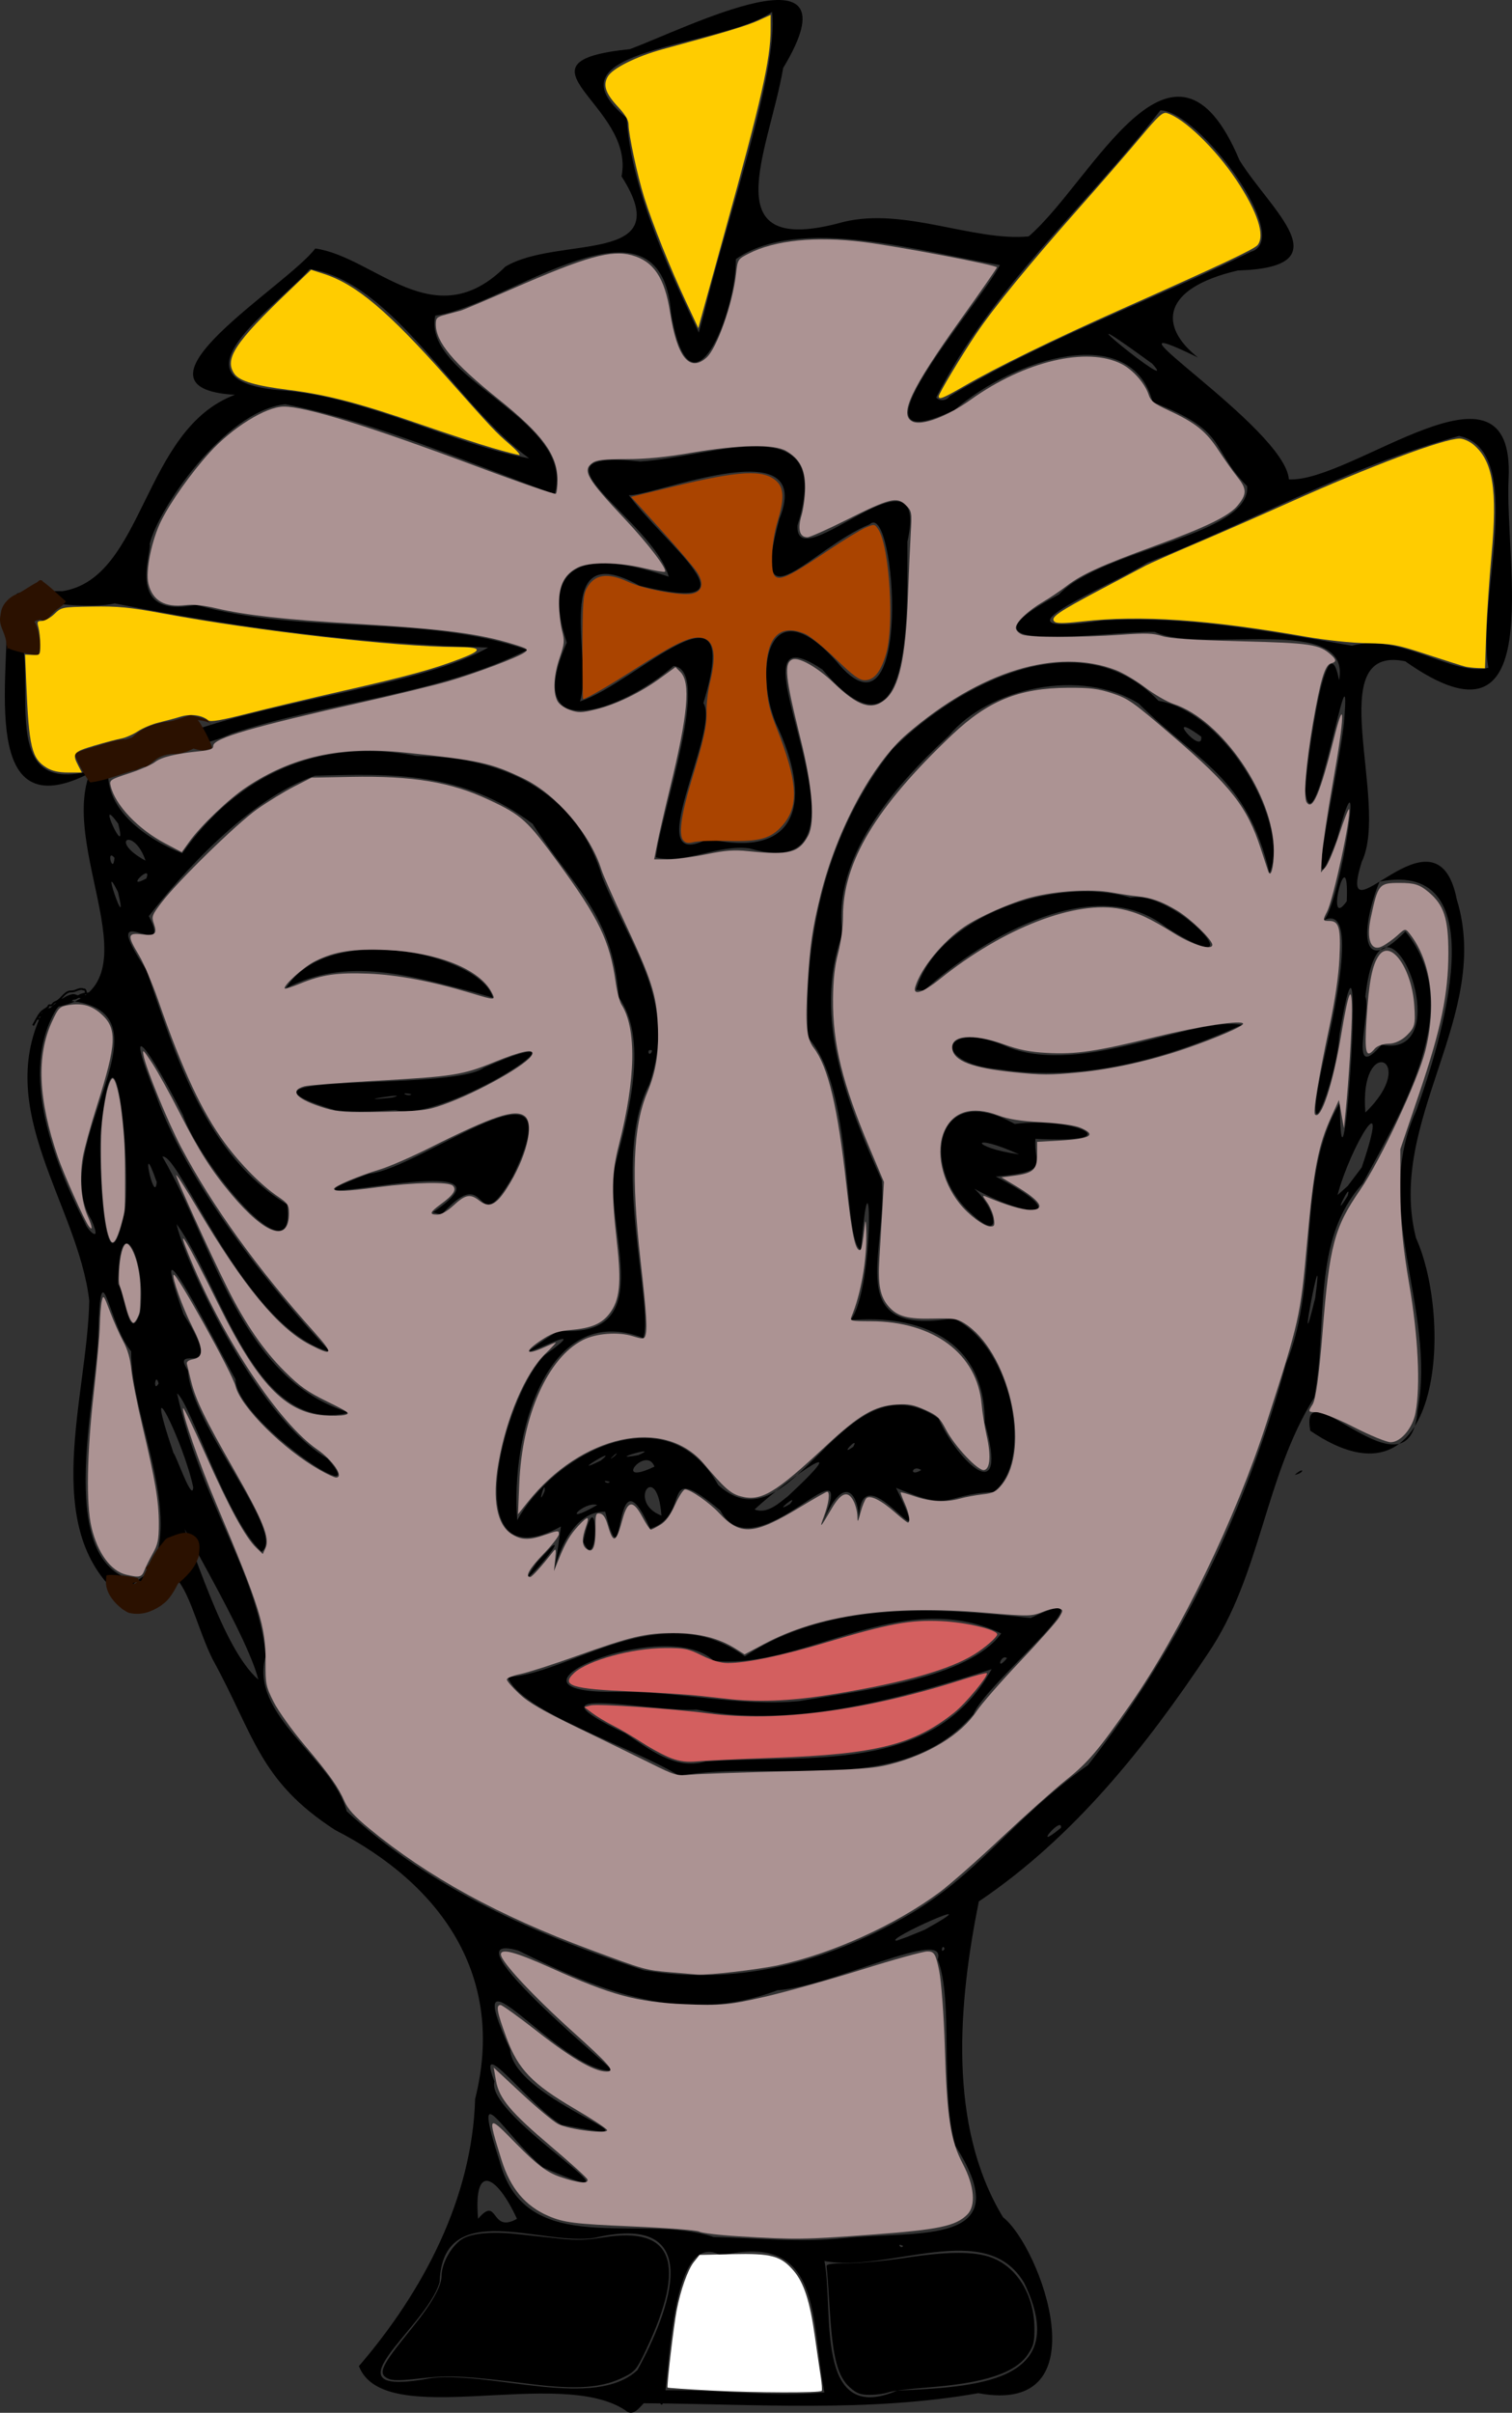 <?xml version="1.0" encoding="UTF-8" standalone="no"?>
<svg
   xmlns:dc="http://purl.org/dc/elements/1.1/"
   xmlns:cc="http://creativecommons.org/ns#"
   xmlns:rdf="http://www.w3.org/1999/02/22-rdf-syntax-ns#"
   xmlns:svg="http://www.w3.org/2000/svg"
   xmlns="http://www.w3.org/2000/svg"
   xmlns:sodipodi="http://sodipodi.sourceforge.net/DTD/sodipodi-0.dtd"
   xmlns:inkscape="http://www.inkscape.org/namespaces/inkscape"
   inkscape:version="1.0 (4035a4fb49, 2020-05-01)"
   sodipodi:docname="exorcist.svg"
   viewBox="0 0 811.829 1294.913"
   height="1294.913"
   width="811.829"
   id="svg10"
   version="1.1">
  <rect x="0" y="0" width="811.829" height="1294.913" fill="#333333" stroke="none"/>
  <defs
     id="defs14" />
  <sodipodi:namedview
     fit-margin-bottom="0"
     fit-margin-right="0"
     fit-margin-left="0"
     fit-margin-top="0"
     showguides="false"
     borderlayer="true"
     inkscape:pagecheckerboard="true"
     inkscape:current-layer="g18"
     inkscape:window-maximized="1"
     inkscape:window-y="-11"
     inkscape:window-x="-11"
     inkscape:cy="1012.2788"
     inkscape:cx="-221.92493"
     inkscape:zoom="0.5244483"
     showgrid="false"
     id="namedview12"
     inkscape:window-height="986"
     inkscape:window-width="1920"
     inkscape:pageshadow="2"
     inkscape:pageopacity="0"
     guidetolerance="10"
     gridtolerance="10"
     objecttolerance="10"
     borderopacity="1"
     bordercolor="#666666"
     pagecolor="#ffffff" />
  <g
     transform="translate(-139.829,-53.742)"
     id="g18"
     inkscape:label="Image"
     inkscape:groupmode="layer">
    <g
       id="g139">
      <path
         sodipodi:nodetypes="cccccccccccccccccccccccccccccccccccccccccccccccccccccccccccccccccccccccccccccccccccccccccccccccccccccccccccccccccccccccccccccccccccccccccccccccccccccccccccccccccccccccccccccccccccccccccccccccccccccccccccccccccccccccccccccccccccccccccccccccccccccccccccccccccccccccccccccccccccccccccccccccccccccccccccccccccccccccccccccccccccccccccccccccccccccc"
         id="path22"
         style="fill:#000000"
         d="m 475.764,1347.452 c -35.384,-24.067 -129.703,11.34 -143.229,-23.843 34.565,-40.195 60.82,-90.012 62.403,-143.407 16.623,-65.907 -18.188,-115.126 -75.28,-144.38 -40.793,-26.46 -43.088,-50.473 -65.67,-91.573 -13.936,-28.114 -16.649,-70.047 -49.242,-33.547 -44.018,-36.592 -17.912,-107.685 -16.994,-158.925 -6.018,-51.533 -52.32,-102.69 -24.171,-156.684 65.983,-6.018 7.466,-81.96 24.434,-126.426 -59.616,30.745 -43.114,-51.548 -44.489,-88.627 25.869,22.935 -16.82,111.328 54.813,84.164 -4.057,23.631 20.717,40.182 39.331,47.504 29.628,-42.062 73.662,-62.537 125.818,-52.245 50.811,0.409 87.323,22.432 99.753,65.15 15.492,38.344 40.635,67.083 25.102,111.323 -21.011,40.312 2.89,119.984 -3.133,135.903 -52.429,-20.483 -71.392,53.81 -67.639,97.746 19.45,-35.282 80,-68.628 107.913,-18.818 40.161,36.373 66.926,-71.087 118.22,-35.782 10.547,23.548 38.223,49.474 24.875,2.305 0.312,-45.303 -35.865,-58.091 -72.051,-55.053 13.274,-17.065 10.989,-105.132 5.588,-37.641 -10.143,-4.627 -3.458,-87.266 -28.523,-114.067 -2.328,-56.169 10.74,-111.221 45.534,-154.838 35.651,-35.367 100.751,-69.482 142.729,-25.828 37.611,6.418 70.869,68.107 59.612,92.469 -12.343,-51.904 -37.749,-58.916 -70.252,-91.002 -30.727,-19.33 -80.523,-8.479 -101.929,17.223 -30.009,27.583 -62.994,66.324 -57.092,106.406 -16.669,45.074 3.501,92.966 21.093,132.256 3.098,39.148 -21.561,83.997 38.499,74.051 32.263,15.454 43.207,77.485 21.385,93.195 -27.956,1.439 -20.959,11.096 -52.232,-2.229 24.272,50.312 -21.662,-27.028 -19.824,20.227 0.492,-16.182 -7.815,-31.032 -20.647,0.874 23.676,-54.952 -34.763,26.921 -53.915,-8.956 -33.733,-28.073 -14.343,2.188 -37.649,9.784 -20.576,-46.257 -12.953,35.27 -24.125,-9.086 -29.322,-0.946 -31.4,66.844 -23.793,7.931 -56.767,30.997 -31.29,-69.223 -8.664,-91.997 35.769,-25.472 -38.597,16.375 7.357,-13.12 57.212,4.581 21.76,-59.021 31.063,-91.185 7.276,-28.005 16.974,-65.804 1.244,-87.853 -3.271,-45.001 -24.028,-58.338 -46.19,-92.978 -37.112,-28.032 -75.522,-27.01 -116.764,-25.822 -35.923,12.488 -71.512,52.562 -89.287,75.347 14.222,27.273 -29.578,-13.541 -1.343,28.856 15.581,45.629 31.828,99.476 75.593,125.913 5.411,42.462 -47.224,-22.177 -55.985,-48.14 -17.398,-34.288 -33.247,-57.225 -14.275,-10.034 18.394,51.098 66.985,109.564 93.478,137.359 -46.193,-12.217 -80.887,-107.074 -90.203,-104.85 27.825,47.659 42.193,119.958 100.477,137.385 -51.183,12.551 -68.372,-67.719 -92.818,-101.185 2.801,15.682 41.501,102.716 80.896,125.742 26.749,30.345 -49.394,-20.268 -49.281,-42.437 -10.828,-18.985 -49.986,-97.53 -27.876,-34.866 24.402,38.272 -8.059,14.075 2.274,30.066 1.989,30.323 53.317,87.314 39.613,97.338 -18.769,-16.802 -38.111,-79.731 -45.386,-84.971 13.175,58.891 43.136,95.437 47.613,140.886 -9.253,31.767 35.924,54.636 43.487,83.402 45.164,41.657 101.882,66.359 159.434,85.276 49.655,8.371 96.471,-3.775 140.042,-28.418 40.023,-22.636 56.459,-51.843 98.55,-81.703 49.683,-63.356 85.278,-137.525 106.347,-215.526 18.394,-44.111 5.065,-100.272 28.833,-139.789 0.848,79.894 15.525,-131.653 -0.18,-36.622 -2.208,28.032 -20.629,70.468 -9.1,16.419 5.877,-26.161 19.983,-87.159 0.77,-77.882 9.141,-10.234 22.824,-102.607 6.983,-43.608 -20.404,54.477 2.602,-42.88 3.915,-64.311 4,-50.365 -16.066,74.232 -20.98,38.753 -0.702,-2.109 10.943,-97.444 18.203,-59.637 6.878,-36.344 -72.639,-13.681 -98.971,-25.904 -24.826,-0.753 -116.25,14.339 -51.488,-20.081 23.291,-24.715 102.902,-31.43 101.102,-58.143 -20.667,-20.982 -9.55,-29.305 -50.734,-45.1 -11.407,-43.545 -74.201,-23.623 -106.378,4.155 -63.734,30.213 13.813,-56.983 24.351,-77.744 -43.176,-7.143 -107.426,-26.983 -141.765,-3.19 0.269,28.258 -24.353,90.948 -34.779,28.895 -5.739,-71.298 -88.178,-3.716 -126.611,1.427 -7.426,34.13 75.905,55.278 64.145,95.823 -42.854,-15.343 -95.64,-38.779 -144.726,-48.25 -32.714,3.532 -68.658,56.873 -72.76,75.022 1.118,5.6 -13.214,40.195 24.773,32.602 58.154,16.448 122.223,4.793 178,24.218 -48.013,24.187 -107.017,27.774 -159.012,45.002 -24.168,11.436 -76.675,13.673 -22.092,-1.101 49.35,-17.65 125.325,-25.369 160.068,-45.184 -67.424,-1.774 -134.299,-10.492 -200.479,-23.667 -21.832,5.034 -88.579,-7.711 -28.18,-6.565 44.273,-6.836 42.837,-86.79 92.694,-105.398 -64.236,-3.638 27.986,-58.314 43.126,-78.535 32.269,4.652 63.801,47.778 102.051,9.762 28.287,-17.045 93.291,-0.263 62.394,-48.451 7.6,-38.496 -63.249,-61.345 4.429,-68.272 29.24,-10.767 123.973,-58.972 82.353,10.108 -7.814,45.473 -38.3,102.263 32.258,82.641 32.892,-8.072 69.879,10.549 99.564,7.729 34.511,-29.712 77.678,-125.428 113.192,-40.864 16.694,26.982 56.354,57.487 -0.848,59.154 -40.838,9.488 -42.871,29.729 -21.461,46.702 -63.011,-30.657 47.026,37.529 48.809,65.419 34.228,1.775 121.38,-73.518 117.992,-0.534 -2.307,45.938 21.789,152.73 -55.513,98.157 -45.592,-9.388 -8.042,75.841 -23.343,107.636 -14.635,46.865 40.098,-35.648 51.03,20.211 19.14,62.079 -37.972,118.724 -21.882,181.707 19.828,44 14.249,151.754 -56.787,103.401 -6.392,-36.019 53.542,40.432 57.629,-11.11 10.194,-54.209 -24.959,-108.256 -0.743,-160.616 12.922,-35.466 44.169,-135.305 -19.688,-122.98 -9.608,23.528 -11.641,52.727 13.889,26.779 33.29,40.547 -2.683,97.119 -22.871,135.157 -27.776,30.453 -18.533,74.443 -26.081,114.955 -26.81,43.006 -28.528,95.326 -57.079,137.413 -33.339,49.96 -71.845,98.539 -123.015,133.035 -10.853,54.011 -16.984,120.083 12.995,169.476 20.023,15.634 53.672,106.892 -13.276,94.436 -59.291,10.438 -119.749,5.783 -179.624,5.392 -2.387,2.41 -5.819,7.409 -9.725,3.912 z m 106.698,-9.707 c -7.584,-39.177 -0.722,-86.396 -55.42,-73.496 -34.477,-19.439 -25.481,112.464 -34.867,72.467 30.151,-1.004 60.215,3.653 90.287,1.029 z m 39.027,-0.975 c 41.106,-2.07 94.378,-3.742 68.268,-57.738 -20.444,-35 -72.59,-5.132 -107.268,-11.83 5.108,26.047 -5.646,88.543 39,69.568 z m -139.392,-11.068 c 17.235,-31.579 37.625,-84.883 -22.57,-71.017 -27.736,5.15 -82.192,-22.347 -83.658,23.907 -7.012,24.903 -65.087,62.91 -3.887,51.331 32.817,-3.312 87.314,17.253 110.115,-4.221 z m 142.621,-66.604 c -3.96,-2.102 -0.934,2.253 0,0 z m -31.729,-4.181 c 39.869,-4.155 94.517,4.764 59.818,-49.512 -8.585,-30.163 -0.83,-78.004 -9.511,-100.057 5.749,-17.617 -57.192,14.659 -86.011,16.531 -50.284,19.159 -95.342,0.421 -139.096,-21.257 -42.741,-12.299 60.157,71.024 50.402,64.529 -27.977,1.188 -84.248,-76.1 -54.901,-11.497 2.009,28.378 93.023,53.403 27.497,40.399 -17.641,-10.642 -46.242,-50.038 -35.883,-23.176 -5.432,19.202 92.501,74.962 25.952,46.02 -21.109,-17.694 -38.974,-52.626 -23.091,-2.931 14.198,52.776 75.679,27.159 114.831,40.362 23.37,0.55 46.638,3.07 69.994,0.588 z m -175.596,-10.37 c -10.714,-23.303 -23.514,-30.753 -20.873,-0.01 11.083,-12.991 6.395,8.261 20.873,0.01 z m 229.596,-144.845 c -1.209,-3.656 -2.466,3.562 0,0 z m -10.69,-10.286 c 39.099,-21.742 -23.237,5.919 -14.991,5.843 l 5.566,-1.976 z m 73.185,-54.706 c 0.932,-6.995 -16.764,13.77 0,0 z M 278.547,955.167 c -7.664,-30.028 -59.392,-110.024 -48.069,-102.464 13.5,31.927 28.733,85.721 48.069,102.464 z m -62.067,-52.565 c 24.99,-30.035 -6.728,-87.738 -6.219,-123.587 -12.325,-14.538 -16.218,-57.055 -17.645,-10.24 -0.577,35.564 -25.541,129.29 23.864,133.827 z m 278.508,-35.443 c -2.274,-30.49 -18.939,-7.254 0,0 z m -34.5,-5.701 c -6.995,-2.298 -20.878,12.027 0,0 z m 102.539,-4.84 c 38.261,-35.622 1.539,-10.75 -18.039,7.216 6.777,2.788 13.401,-3.639 18.039,-7.216 z m 1.004,4.252 c 5.539,-6.806 -10.492,6.379 0,0 z m -131.756,-6.883 c 0.626,-7.756 -4.569,10.619 0,0 z m -188.699,-2.034 c -5.062,-24.371 -28.556,-71.441 -10.562,-18.293 1.292,0.802 10.193,26.907 10.562,18.293 z m 223.662,-2.912 c -5.507,-1.623 -0.999,1.75 0,0 z m 167.25,-6.338 c -4.905,-3.271 -6.899,4.166 0,0 z m -143.25,-1.85 c -4.491,-11.737 -23.313,11.157 0,0 z m -28.75,-3.286 c 11.073,-9.065 -19.219,9.498 0,0 z m 7.628,-2.614 c 3.734,-4.566 -6.735,5.433 0,0 z m 12.372,-0.25 c 13.77,-5.933 -19.327,3.543 0,0 z m 115.52,-4.524 c 3.592,-6.726 -8.55,6.183 0,0 z m -373.02,-33.917 c -1.777,-6.787 -3.092,5.406 0,0 z m -9.873,-38.123 c 3.816,-28.232 -11.59,-59.043 -11.873,-15.187 3.461,3.83 5.801,33.359 11.873,15.187 z m 630.877,-7.734 c 5.769,-42.964 -11.38,46.366 0,0 z m -639.134,-46.72 c 3.338,-23.717 -5.101,-118.671 -13,-42.641 -1.276,14.331 2.198,94.315 13,42.641 z m -18.004,4.671 c -24.98,-40.857 50.535,-114.199 -15.52,-117.829 -25.713,34.305 -4.904,86.121 12.434,120.177 0.998,3.1 9.277,11.425 3.085,-2.348 z m 674.57,-12.825 c 2.752,-9.733 -9.648,15.766 0,0 z m 7.547,-15.246 c 16.546,-48.723 -6.203,-11.053 -12.984,14.835 l 5.447,-4.855 z m -646.986,7.912 c -9.645,-27.778 -1.23,13.209 0,0 z m 648.938,-37.367 c 29.717,-28.698 -3.493,-42.663 0,0 z m 8.706,-36.372 c 44.17,8.581 -0.083,-101.043 -8.722,-25.868 3.367,8.26 -9.741,47.426 8.722,25.868 z m -391.642,3.129 c -3.47,-1.724 -1.65,4.669 0,0 z m 372.945,-80.132 c 1.489,-36.147 -12.427,17.454 0,0 z m -659.759,-5 c -10.4,-20.866 6.265,26.26 0,0 z m 15.207,-7.227 c 3.66,-8.821 -12.428,6.723 0,0 z m -17.059,-11.097 c -4.776,-5.498 -0.805,9.569 0,0 z m 16.666,1.533 c -6.271,-18.462 -20.251,-10.968 0,0 z m -14.696,-19.836 c -13.04,-18.159 5.685,21.921 0,0 z m 581.563,-46.675 c -21.65,-15.955 0.884,10.668 0,0 z m 154.133,-37.026 c -6.713,-35.094 21.289,-116.373 -15.744,-124.423 -58.963,16.226 -110.816,45.918 -167.434,68.071 -21.69,13.676 -89.759,40.459 -24.822,31.062 45.478,-2.931 91.14,5.879 134.727,13.441 25.872,-7.019 54.858,16.888 73.273,11.848 z m -515,-112.384 c -39.212,-28.183 -72.75,-94.656 -117.806,-101.598 -19.866,22.095 -77.933,60.215 -14.617,65.141 44.527,3.352 92.904,29.437 132.423,36.457 z m 225.673,-33.341 c 51.435,-30.846 107.879,-51.2 161.825,-77.546 23.284,-6.782 -27.982,-75.66 -48.631,-75.902 -39.967,51.645 -90.571,95.154 -120.348,154.088 1.657,2.237 5.776,1.81 7.154,-0.639 z m 108.775,-17.522 c -60.676,-44.185 17.606,19.44 0,0 z M 517.521,222.994 C 529.431,173.382 557.954,92.3 554.366,60.165 526.012,79.766 430.251,79.16 476.302,117.036 c 2.337,40.989 27.41,90.945 38.724,115.168 z m -13.033,783.751 c -26.776,-16.291 -84.599,-33.97 -92.117,-52.956 32.965,-1.274 82.364,-43.857 127.382,-11.102 45.56,-30.238 104.287,-26.053 153.461,-20.57 47.8,-22.886 -24.215,34.931 -30.778,51.686 -38.633,45.078 -106.063,24.051 -157.948,32.942 z m 14,-7.599 c 54.538,-3.977 122.179,7.44 153.79,-49.588 -44.593,14.376 -105.681,32.647 -158.455,21.716 -24.436,1.423 -96.061,-14.817 -38.273,12.72 12.781,8.286 26.471,19.86 42.937,15.151 z m 50.5,-32.468 c 34.88,-5.85 90.931,-12.171 108.418,-36.286 -53.741,-25.572 -105.855,19.623 -154.368,14.702 -25.86,-25.056 -127.443,18.191 -51.05,16.608 32.623,-0.393 64.636,8.135 97,4.976 z m 111.503,-22.981 c -3.083,-2.772 -6.421,7.78 0,0 z m -252.503,-51.337 8.213,-8.771 c 8.647,-5.864 -24.629,32.07 -8.213,8.771 z m 25,-11.223 c 8.221,-37.469 8.662,19.978 0,0 z m 382,-35.864 c 5.472,-4.805 5.237,-0.889 0,0 z M 660.393,704.202 c -26.156,-23.931 -18.872,-71.295 24.276,-47.239 30.865,-4.2 64.229,10.678 11.131,7.99 -1.407,13.459 9.196,17.595 -21.312,20.249 41.147,21.124 20.109,23.98 -11.569,6.465 11.438,10.234 16.701,30.951 -2.525,12.535 z m 26.595,-30.92 c -26.65,-12.147 -26.595,-3.756 0,0 z m -314.82,31.136 c 57.901,-38.842 -105.222,5.397 -34.325,-20.708 29.112,-2.876 112.791,-71.129 77.164,1.662 -21.454,36.769 -11.13,-10.152 -38.044,20.215 l -4.795,-1.168 z m -52.18,-54.829 c -71.595,-21.453 62.015,-9.681 79.611,-22.794 69.598,-30.451 -20.178,30.083 -47.515,22.732 -10.672,0.662 -21.434,1.255 -32.097,0.063 z m 30.5,-6.83 c 12.155,-3.112 -26.497,2.866 0,0 z m 10.25,-1.747 c -7.745,-1.556 -1.487,1.608 0,0 z m 315.75,-13.38 c -38.47,-3.435 -30.045,-27.46 4.629,-11.887 40.273,15.776 99.871,-16.896 125.478,-11.986 -39.755,18.175 -85.987,30.947 -130.107,23.873 z m -282.865,-41.577 c -34.829,-8.982 -67.623,-18.907 -100.299,-1.92 22.892,-36.865 104.996,-18.126 111.136,5.049 z m 238.031,-1.02 c 11.33,-39.05 74.229,-61.738 115.151,-49.58 25.298,-4.143 70.57,48.147 19.53,16.23 -37.436,-30.01 -96.81,3.712 -130.383,33.628 z m -139.693,-71.153 c 2.86,-24.554 30.335,-100.646 9.526,-102.715 -27.499,24.02 -82.134,43.912 -57.327,-12.565 -16.511,-49.955 20.09,-47.135 54.733,-35.342 -8.405,-30.797 -81.717,-68.802 -15.322,-61.841 38.459,-2.117 105.027,-30.848 84.44,34.269 -1.553,29.994 71.893,-48.843 59.016,8.77 -0.238,33.373 3.936,126.961 -45.64,68.594 -59.626,-39.798 42.835,119.439 -39.207,96.003 -17.003,-2.231 -34.049,8.571 -50.219,4.826 z m 28.026,-9.978 c 49.85,11.305 55.816,-21.43 36.48,-61.875 -12.561,-31.152 -2.792,-73.023 32.601,-33.175 41.224,50.257 31.883,-87.511 17.69,-73.687 -30.472,12.187 -65.132,57.872 -48.461,-2.965 21.858,-54.064 -88.234,-2.928 -82.104,-14.421 19.858,27.979 74.535,66.823 7.006,50.293 -48.505,-27.051 -24.556,40.708 -31.961,62.108 30.003,-9.705 88.509,-72.083 66.258,0.9 9.473,14.681 -35.41,92.279 2.492,72.823 z" />
      <path
         style="fill:#ac9393;stroke-width:1.798"
         d="m 393.648,1203.066 c -10.385,-0.622 -19.873,-1.744 -21.084,-2.492 -1.211,-0.749 -17.798,-2.026 -36.859,-2.839 -30.025,-1.28 -35.927,-2.024 -44.158,-5.565 -12.486,-5.372 -20.494,-14.947 -25.205,-30.141 -7.597,-24.498 -7.619,-24.475 8.054,-8.489 10.703,10.916 16.264,15.141 23.087,17.536 9.89,3.471 15.906,4.055 14.98,1.453 -0.33,-0.926 -9.024,-8.813 -19.322,-17.527 -21.96,-18.583 -28.081,-25.875 -29.753,-35.448 l -1.227,-7.021 14.964,13.93 c 8.23,7.661 17.038,15.011 19.573,16.332 5.92,3.085 27.838,5.709 26.252,3.143 -0.624,-1.01 -8.556,-6.184 -17.626,-11.498 -22.489,-13.175 -30.018,-21.002 -36.178,-37.612 -5.244,-14.139 -5.937,-17.889 -3.308,-17.889 0.886,0 9.763,6.389 19.727,14.198 19.636,15.389 32.038,22.352 38.181,21.437 3.204,-0.477 -0.228,-4.303 -19.071,-21.255 -21.496,-19.339 -38.65,-37.763 -38.65,-41.51 0,-3.449 7.935,-1.31 26.938,7.264 32.308,14.577 46.175,18.342 71.518,19.417 19.628,0.833 24.378,0.399 43.143,-3.938 11.597,-2.681 35.076,-9.262 52.175,-14.625 17.099,-5.363 32.964,-9.751 35.255,-9.751 3.628,0 4.438,1.334 6.276,10.336 1.161,5.685 2.53,24.088 3.043,40.896 1.168,38.289 3.004,50.142 9.755,62.976 6.125,11.644 7.026,22.288 2.287,27.026 -6.166,6.166 -15.428,8.129 -50.512,10.708 -37.061,2.724 -41.603,2.784 -72.253,0.948 z"
         id="path34"
         transform="translate(142.749,50.866)" />
      <path
         style="fill:#ac9393;fill-opacity:1;stroke-width:1.798"
         d="m 724.031,768.808 c -8.616,-4.427 -17.735,-8.049 -20.265,-8.049 -4.348,0 -4.456,-0.221 -1.976,-4.045 1.762,-2.716 3.546,-15.58 5.433,-39.166 3.706,-46.319 6.216,-55.799 20.123,-76.017 10.9,-15.846 31.081,-58.912 35.05,-74.798 6.097,-24.399 3.111,-47.667 -7.972,-62.136 -2.747,-3.586 -2.764,-3.586 -6.944,0.225 -2.304,2.101 -6.013,4.76 -8.242,5.91 -6.022,3.105 -8.673,-3.569 -6.129,-15.43 3.833,-17.872 4.41,-18.567 15.392,-18.567 8.02,0 10.839,0.88 15.569,4.86 8.325,7.005 10.679,14.2 10.679,32.634 0,22.028 -3.932,40.951 -15.742,75.756 l -10.064,29.661 0.019,22.47 c 0.013,16.125 1.373,30.321 4.814,50.271 4.752,27.551 6.053,54.288 3.343,68.7 -1.548,8.234 -7.998,15.863 -13.367,15.81 -2.231,-0.022 -11.106,-3.662 -19.722,-8.089 z"
         id="path36"
         transform="translate(142.749,50.866)" />
      <path
         style="fill:#ac9393;stroke-width:1.798"
         d="m 730.8,549.988 c 1.268,-20.235 3.063,-29.388 6.75,-34.431 6.412,-8.769 17.641,7.332 18.913,27.12 0.645,10.03 0.264,11.566 -3.9,15.729 -2.849,2.849 -6.624,4.614 -9.869,4.614 -2.89,0 -6.261,1.213 -7.492,2.696 -4.667,5.624 -5.545,2.49 -4.403,-15.729 z"
         id="path38"
         transform="translate(142.749,50.866)" />
      <path
         style="fill:#2b1100;fill-opacity:1"
         id="path46"
         d="m 188.552,473.645 c 7.915,-1.037 15.29,-4.18 22.913,-6.414 0.523,-0.106 1.065,-0.14 1.568,-0.318 1.091,-0.387 2.516,-1.282 3.72,-1.597 1.868,-0.489 0.044,0.886 2.799,-0.902 1.039,-0.674 1.952,-1.524 2.927,-2.286 3.333,-2.901 7.538,-3.865 11.864,-3.777 3.781,-0.244 7.267,-1.678 10.559,-3.465 1.278,-0.694 4.946,-3.056 3.682,-2.338 -0.753,0.428 -1.461,0.93 -2.191,1.395 -2.437,-0.528 -4.874,-1.056 -7.311,-1.584 -0.203,-0.224 -0.712,-0.958 -0.61,-0.673 0.122,0.343 0.415,0.603 0.675,0.856 0.842,0.818 1.501,2.002 2.622,2.348 7.246,2.241 7.007,1.911 11.757,0.487 1.087,-0.564 -6.887,-15.938 -7.974,-15.374 v 0 c -2.785,0.269 1.994,-0.227 6.561,1.54 0.678,0.262 0.93,1.118 1.378,1.691 0.235,0.301 -0.493,-0.584 -0.74,-0.875 -0.641,-0.756 -1.021,-1.857 -1.923,-2.268 -2.777,-1.266 -5.851,-1.739 -8.776,-2.609 -4.637,1.585 -9.165,3.467 -14.119,3.801 -7.555,1.595 -12.319,3.472 -17.935,8.925 0.227,-0.177 0.63,-0.248 0.681,-0.531 0.035,-0.196 -0.403,0.005 -0.595,0.058 -0.082,0.023 -2.584,0.901 -3.062,0.941 -0.212,0.018 -0.412,-0.108 -0.618,-0.162 -0.964,0.131 -1.929,0.262 -2.893,0.393 -4.092,0.856 -7.941,2.02 -11.915,3.314 -2.631,0.857 -5.317,1.545 -7.932,2.453 -1.198,0.416 -2.357,0.937 -3.536,1.405 -1.101,0.596 7.325,16.16 8.425,15.564 z" />
      <path
         style="fill:#2b1100;fill-opacity:1"
         id="path48"
         d="m 164.444,386.747 c 2.005,-1.93 3.727,-4.141 5.892,-5.907 0.533,-0.435 1.159,-0.746 1.705,-1.163 1.991,-1.521 1.699,-1.359 3.19,-3.143 -4.466,-3.787 -8.49,-8.168 -13.398,-11.362 -0.712,-0.463 -1.507,0.783 -2.261,1.172 -3.518,1.818 -6.676,4.179 -10.174,6.051 -3.777,1.146 -7.715,4.865 -8.784,8.716 -0.381,1.373 -0.49,2.806 -0.735,4.21 -0.413,3.89 1.845,7.099 2.81,10.671 0.473,1.752 0.476,2.259 0.719,4.093 0.595,0.796 0.037,4.21 0.777,1.263 -0.264,1.16 16.147,4.9 16.411,3.739 v 0 c 0.647,-2.476 0.958,-4.816 0.677,-7.393 -0.65,-3.694 -1.265,-8.082 -3.517,-11.237 -0.15,-0.21 -0.6,-0.038 -0.672,-0.382 -0.229,0.58 -0.31,1.23 -0.643,1.758 -0.117,0.186 -0.629,0.523 -0.409,0.518 1.634,-0.034 2.935,-1.998 4.554,-1.816 3.811,-2.092 7.491,-4.466 10.978,-7.071 0.625,-0.467 2.222,-0.846 1.797,-1.5 -3.089,-4.744 -7.418,-8.553 -11.127,-12.83 -6.11,2.464 -11.281,9.179 -14.009,14.957 -0.471,1.147 15.747,7.803 16.217,6.656 z" />
      <path
         style="fill:#2b1100;fill-opacity:1"
         id="path50"
         d="m 230.462,907.68 c 5.184,-4.197 10.949,-8.421 14.235,-14.402 0.708,-1.289 1.173,-2.697 1.76,-4.046 0.481,-4.362 1.912,-9.986 -4.729,-12.413 -3.758,-1.373 -8.02,0.923 -11.783,2.279 -1.368,0.493 -2.122,1.994 -3.091,3.079 -2.96,3.312 -3.093,3.983 -5.423,7.893 -1.751,3.248 -3.066,6.678 -4.73,9.965 -0.874,1.726 -0.781,2.616 -2.622,2.497 -0.503,0.313 -1.817,1.25 -2.587,1.401 -0.247,0.049 -0.494,-0.678 -0.245,-0.715 3.531,-0.516 3.091,-0.555 4.997,0.47 -0.716,-0.235 -3.499,-3.911 -1.764,-2.471 0.127,-1.241 -17.422,-3.036 -17.549,-1.795 v 0 c -0.054,1.536 -0.331,3.081 -0.162,4.609 0.617,5.579 4.598,10.069 8.826,13.363 1.271,0.676 2.405,1.724 3.812,2.027 6.218,1.34 11.501,-0.491 16.589,-3.771 1.063,-0.864 2.231,-1.614 3.19,-2.593 4.138,-4.227 6.317,-9.959 9.149,-15.022 2.481,-4.492 0.688,-1.399 3.298,-5.546 0.264,-0.42 1.261,-1.216 0.768,-1.275 -7.04,-0.847 -13.389,4.304 -12.764,-8.345 -2.694,4.913 -8.036,7.861 -11.38,12.282 -0.886,0.863 11.32,13.392 12.206,12.529 z" />
      <path
         style="fill:none;stroke:#000000;stroke-width:1px;stroke-linecap:butt;stroke-linejoin:miter;stroke-opacity:1"
         d="m 157.58,604.083 c 1.348,-2.247 2.385,-4.713 4.045,-6.741 1.082,-1.322 2.775,-2.003 4.045,-3.146 0.249,-0.224 0.15,-0.749 0.449,-0.899 0.402,-0.201 0.946,0.201 1.348,0 0.568,-0.284 0.831,-0.979 1.348,-1.348 0.545,-0.389 1.23,-0.544 1.798,-0.899 2.087,-1.305 3.58,-4.001 5.842,-4.943 0.978,-0.407 2.124,-0.171 3.146,-0.449 1.263,-0.344 3.42,-1.66 4.943,-0.899 1.707,-0.189 1,1.715 1.798,2.247 0.374,0.249 1.03,-0.318 1.348,0 0.237,0.237 0.213,0.662 0.449,0.899 0.106,0.106 0.382,-0.134 0.449,0 1.807,3.614 -5.914,0.899 -6.292,0.899 -0.807,0 -1.46,0.724 -2.247,0.899 -4.884,1.085 2.101,-1.749 -4.494,0.449 -4.3,1.433 -6.203,6.158 -9.438,8.988 -0.564,0.493 -1.128,1.013 -1.798,1.348 -0.268,0.134 -0.687,-0.212 -0.899,0 -0.212,0.212 0.134,0.631 0,0.899 -0.032,0.063 -1.482,0.268 -1.348,0 0.567,-1.134 8.597,-8.631 9.887,-9.438 0.381,-0.238 0.916,0.123 1.348,0 9.93,-2.837 1.058,-0.614 7.64,-3.146 1.822,-0.701 3.866,-1.527 5.393,0 0.355,0.355 1.348,1.996 1.348,1.348 0,-0.356 -1.958,0.145 -3.146,-0.449 -0.3,-0.15 -0.15,-0.749 -0.449,-0.899 -0.402,-0.201 -0.91,0.098 -1.348,0 -1.735,-0.386 -2.716,-1.343 -4.494,-0.899 -4.844,1.211 -9.629,6.261 -13.033,9.438 -0.755,0.705 -2.439,2.76 -3.595,3.146 -0.426,0.142 -0.899,0 -1.348,0 -0.15,0 -0.449,0.15 -0.449,0 0,-1.532 5.182,-3.662 6.292,-4.494 1.274,-0.955 2.286,-2.239 3.595,-3.146 2.799,-1.938 7.675,-3.073 10.786,-4.045 3.574,-1.117 0.956,-0.801 4.943,-1.798 0.291,-0.073 0.65,-0.166 0.899,0 0.486,0.324 1.78,2.229 2.247,2.696 0.269,0.269 0.899,-0.486 0.899,0.449 0,0.223 -1.336,-0.441 -2.696,-1.348 -0.374,-0.249 -0.922,0.142 -1.348,0 -0.636,-0.212 -1.128,-0.899 -1.798,-0.899 -0.67,0 -1.153,0.715 -1.798,0.899 -1.66,0.474 -3.718,-0.419 -5.393,0 -0.524,0.131 -0.831,0.744 -1.348,0.899 -5.02,1.506 -3.209,-0.334 -5.842,4.494 -0.848,1.555 -2.696,3.072 -2.696,4.943"
         id="path60" />
      <path
         style="fill:#ac9393;fill-opacity:1;stroke-width:1.271"
         d="m 357.041,1061.377 c -13.63,-1.211 -13.492,-1.172 -43.135,-12.159 -49.155,-18.219 -87.039,-38.998 -118.747,-65.13 -7.615,-6.276 -11.288,-10.303 -13.022,-14.276 -3.487,-7.989 -7.912,-14.225 -21.638,-30.492 -6.767,-8.019 -14.117,-18.308 -16.543,-23.158 -4.096,-8.188 -4.361,-9.482 -4.285,-20.981 0.129,-19.492 -2.918,-29.288 -26.538,-85.344 -9.013,-21.389 -18.525,-48.826 -17.741,-51.176 0.239,-0.717 5.744,10.648 12.235,25.254 12.413,27.936 21.156,43.984 27.026,49.608 l 3.522,3.374 1.462,-3.209 c 2.443,-5.362 -1.367,-14.86 -16.706,-41.647 -15.955,-27.862 -20.926,-38.145 -23.353,-48.3 -0.919,-3.846 -1.88,-7.82 -2.136,-8.83 -0.303,-1.197 0.862,-2.084 3.348,-2.548 5.728,-1.07 5.606,-5.573 -0.472,-17.465 -5.152,-10.081 -11.115,-26.729 -9.98,-27.865 1.361,-1.361 31.481,52.863 33.196,59.76 2.788,11.214 25.742,34.018 45.363,45.066 3.902,2.197 7.763,3.994 8.58,3.994 4.589,0 -1.636,-9.277 -10.169,-15.153 -20.028,-13.793 -49.609,-58.021 -67.566,-101.022 -9.551,-22.872 -2.898,-12.288 14.7,23.385 20.759,42.08 35.66,57.773 56.442,59.442 4.323,0.347 9.416,0.24 11.319,-0.237 3.138,-0.788 2.262,-1.455 -9.442,-7.197 -10.549,-5.175 -14.703,-8.117 -22.789,-16.139 -11.33,-11.241 -21.243,-25.645 -30.732,-44.656 -9.75,-19.533 -28.147,-60.112 -27.532,-60.727 0.293,-0.293 5.545,7.935 11.672,18.285 24.405,41.227 43.037,63.816 59.872,72.587 12.64,6.585 13.204,5.254 2.719,-6.421 -30.534,-34 -55.087,-68.06 -71.574,-99.289 -7.08,-13.411 -18.809,-41.985 -20.247,-49.327 -0.73,-3.726 -0.178,-3.242 4.591,4.027 2.981,4.544 9.597,16.488 14.701,26.542 10.483,20.648 17.155,31.156 27.894,43.929 18.46,21.957 31.009,26.022 30.9,10.01 -0.029,-4.358 -0.653,-5.27 -6.142,-8.992 -8.709,-5.904 -19.687,-16.967 -28.11,-28.326 C 105.64,599.926 95.049,577.293 82.007,539.691 78.848,530.582 74.204,519.714 71.687,515.54 c -6.395,-10.606 -6.181,-12.108 1.6,-11.187 7.167,0.849 8.332,-0.214 6.378,-5.818 -1.289,-3.697 -0.988,-4.514 4.146,-11.268 8.775,-11.543 40.163,-42.179 51.303,-50.075 5.589,-3.961 14.451,-9.395 19.695,-12.076 l 9.533,-4.873 20.973,-0.414 c 33.35,-0.659 53.867,2.743 74.305,12.321 17.583,8.24 20.414,10.799 36.954,33.408 22.05,30.141 27.944,42.352 31.067,64.369 0.722,5.094 2.122,10.527 3.11,12.073 8.192,12.825 7.699,39.92 -1.369,75.265 -3.905,15.222 -4.115,25.276 -1.091,52.185 2.499,22.233 1.584,31.132 -3.949,38.385 -4.186,5.488 -9.716,7.848 -20.591,8.787 -6.336,0.547 -9.99,1.678 -14.425,4.462 -11.005,6.908 -10.98,9.833 0.041,4.832 3.048,-1.383 5.803,-2.514 6.122,-2.514 0.32,0 -2.266,2.773 -5.746,6.163 -10.633,10.357 -20.818,34.208 -25.073,58.713 -3.393,19.54 -0.782,33.111 7.322,38.051 5.26,3.207 9.38,3.236 18.222,0.129 6.428,-2.259 6.959,-2.282 6.959,-0.291 0,1.185 -3.718,5.984 -8.262,10.665 -7.459,7.682 -10.181,12.41 -7.144,12.41 0.944,0 5.999,-5.616 12.517,-13.905 1.27,-1.615 1.437,-0.801 0.899,4.372 l -0.661,6.356 2.556,-6.356 c 3.578,-8.898 6.198,-13.336 10.691,-18.113 5.051,-5.371 6.016,-5.215 3.928,0.636 -2.267,6.352 -2.223,9.835 0.148,11.802 3.407,2.828 5.038,-0.571 4.959,-10.334 -0.066,-8.125 0.142,-8.857 2.416,-8.516 1.749,0.263 3.003,2.148 4.223,6.349 2.936,10.109 4.448,9.497 7.871,-3.186 2.796,-10.359 5.668,-10.68 10.747,-1.201 1.967,3.67 3.969,6.671 4.449,6.669 0.48,-0.003 2.776,-1.165 5.102,-2.583 2.967,-1.809 5.342,-5.032 7.957,-10.8 2.05,-4.522 4.468,-8.221 5.373,-8.221 2.814,0 13.143,7.188 18.246,12.697 11.468,12.381 18.773,11.831 43.697,-3.293 7.373,-4.473 13.808,-8.134 14.3,-8.134 1.681,0 0.899,6.252 -1.624,12.982 -2.713,7.235 -2.178,6.71 4.153,-4.084 4.974,-8.479 8.653,-9.73 11.64,-3.955 1.089,2.106 2.019,5.716 2.066,8.023 0.079,3.844 0.223,3.683 1.73,-1.921 0.904,-3.363 2.29,-6.761 3.079,-7.55 1.962,-1.962 8.039,1.067 15.638,7.794 3.253,2.88 6.256,5.236 6.673,5.236 1.518,0 0.7,-4.936 -1.709,-10.317 -1.357,-3.031 -2.309,-5.669 -2.115,-5.862 0.193,-0.193 3.681,0.794 7.75,2.194 8.302,2.856 16.603,3.231 24.161,1.092 2.796,-0.792 8.17,-1.789 11.941,-2.217 5.858,-0.665 7.378,-1.426 10.439,-5.227 15.9,-19.742 3.667,-71.884 -20.351,-86.749 -3.738,-2.313 -6.006,-2.636 -16.688,-2.372 -13.504,0.334 -18.959,-1.136 -23.635,-6.367 -4.69,-5.246 -5.981,-11.795 -5.087,-25.81 0.449,-7.043 1.181,-19.176 1.625,-26.962 l 0.809,-14.157 -7.698,-18.256 c -14.591,-34.604 -19.82,-55.89 -19.632,-79.905 0.081,-10.357 0.879,-17.549 2.736,-24.672 1.538,-5.897 2.622,-14.054 2.622,-19.728 0,-29.229 17.65,-58.615 58.471,-97.346 19.422,-18.428 36.129,-25.225 62.284,-25.34 12.085,-0.053 16.22,0.461 23.866,2.966 8.516,2.79 11.067,4.593 32.229,22.779 31.624,27.176 40.066,37.955 47.479,60.627 1.829,5.593 3.614,11.011 3.966,12.04 1.375,4.014 3.007,-1.895 3.027,-10.953 0.063,-29.433 -27.691,-70.097 -53.751,-78.752 -3.605,-1.198 -10.498,-5.181 -15.317,-8.852 -4.819,-3.671 -11.927,-7.886 -15.796,-9.367 -31.659,-12.115 -72.824,0.486 -112.146,34.329 -18.631,16.035 -37.659,51.443 -46.256,86.073 -4.417,17.795 -5.829,27.404 -7.039,47.918 -1.309,22.187 -0.638,29.291 3.25,34.413 7.792,10.266 12.892,31.692 17.549,73.733 2.879,25.993 4.714,34.872 7.206,34.872 0.893,0 1.444,-2.821 2.851,-14.618 0.25,-2.097 0.541,0.292 0.645,5.31 0.309,14.82 -2.917,32.947 -8.049,45.216 -0.845,2.02 0.103,2.226 10.328,2.243 33.955,0.057 57.249,17.469 59.639,44.579 0.395,4.484 1.58,11.925 2.633,16.535 2.467,10.801 1.963,18.126 -1.288,18.743 -3.256,0.618 -15.745,-12.651 -20.557,-21.841 -3.288,-6.28 -4.609,-7.516 -11.196,-10.472 -6.137,-2.754 -8.872,-3.262 -15.341,-2.85 -11.845,0.754 -20.028,5.564 -38.025,22.353 -27.249,25.419 -34.744,29.845 -45.594,26.923 -5.41,-1.457 -8.712,-4.375 -19.785,-17.487 C 353.585,763.117 309.28,772.818 280.285,809.202 l -5.065,6.356 0.677,-16.524 c 1.489,-36.379 15.207,-67.32 34.126,-76.972 7.081,-3.612 18.911,-4.53 26.795,-2.079 5.228,1.625 6.046,1.624 6.673,-0.01 1.27,-3.309 0.744,-11.915 -2.47,-40.423 -5.127,-45.473 -4.065,-72.133 3.599,-90.37 4.74,-11.278 6.356,-21.687 5.655,-36.428 -0.769,-16.176 -3.471,-24.489 -17.933,-55.175 -5.878,-12.471 -11.402,-24.963 -12.277,-27.76 -6.032,-19.284 -24.207,-40.575 -41.957,-49.149 -17.299,-8.356 -24.18,-9.857 -63.787,-13.914 -34.438,-3.527 -60.139,2.091 -84.916,18.563 -9.463,6.291 -24.475,20.635 -30.77,29.401 l -3.951,5.502 -8.869,-4.661 c -14.645,-7.696 -26.967,-20.694 -29.325,-30.935 -0.713,-3.098 -0.262,-3.404 9.897,-6.713 5.854,-1.907 12.118,-4.626 13.919,-6.042 3.371,-2.651 11.201,-4.553 23.98,-5.823 5.777,-0.574 7.309,-1.184 7.309,-2.908 0,-4.029 21.13,-10.194 80.715,-23.549 17.478,-3.917 37.784,-8.863 45.124,-10.99 14.947,-4.331 37.656,-12.895 41.345,-15.592 2.22,-1.623 1.718,-1.985 -6.12,-4.405 -18.497,-5.713 -37.724,-8.2 -84.798,-10.967 -37.428,-2.2 -59.015,-4.594 -74.576,-8.269 -6.857,-1.62 -12.52,-2.2 -16.667,-1.709 -11.123,1.317 -17.608,-2.424 -19.83,-11.441 -1.674,-6.794 1.747,-23.646 6.887,-33.923 5.084,-10.167 16.003,-25.549 25.874,-36.45 12.149,-13.417 30.225,-24.641 39.832,-24.732 11.674,-0.111 46.631,10.724 104.256,32.313 22.543,8.446 41.399,14.945 41.901,14.443 0.502,-0.502 0.898,-3.889 0.88,-7.526 -0.067,-13.376 -8.068,-24.297 -31.654,-43.201 -24.379,-19.54 -33.684,-30.652 -33.684,-40.222 0,-3.412 0.56,-3.951 5.402,-5.202 2.971,-0.768 6.546,-1.723 7.944,-2.124 1.398,-0.401 13.982,-5.72 27.964,-11.82 39.292,-17.143 52.9,-20.954 63.945,-17.909 11.696,3.225 17.634,12.085 20.517,30.608 3.737,24.018 10.419,32.375 19.502,24.393 5.643,-4.958 14.13,-28.943 15.915,-44.975 0.866,-7.781 0.943,-7.906 6.688,-10.86 14.125,-7.264 36.284,-9.486 62.069,-6.222 18.651,2.361 71.305,12.377 71.305,13.564 0,0.454 -8.569,12.784 -19.042,27.398 -27.214,37.976 -33.784,51.895 -26.14,55.377 5.093,2.32 18.591,-2.783 31.198,-11.794 28.972,-20.71 62.396,-28.588 81.006,-19.094 6.012,3.067 12.448,10.365 14.425,16.358 1.158,3.509 2.865,4.861 10.714,8.487 14.486,6.693 20.112,11.185 26.798,21.398 3.322,5.075 8.002,11.68 10.399,14.678 4.937,6.174 4.878,9.087 -0.306,15.248 -4.563,5.423 -17.241,11.573 -43.801,21.249 -28.847,10.509 -39.573,15.365 -47.675,21.585 -3.452,2.65 -9.172,6.508 -12.711,8.573 -8.165,4.764 -14.697,10.975 -14.697,13.974 0,1.362 1.447,2.882 3.496,3.67 4.137,1.593 31.435,1.601 53.472,0.017 12.66,-0.91 16.795,-0.766 21.609,0.753 4.314,1.362 15.922,2.13 42.179,2.792 37.767,0.952 42.254,1.631 48.573,7.35 2.911,2.635 2.867,3.751 -0.18,4.548 -3.213,0.84 -5.699,9.203 -9.721,32.701 -3.674,21.468 -5.057,39.243 -3.256,41.868 3.226,4.703 7.235,-4.828 14.936,-35.509 5.813,-23.158 5.392,-10.338 -0.803,24.466 -2.894,16.256 -5.541,33.846 -5.883,39.09 l -0.622,9.533 2.473,-2.808 c 1.36,-1.545 4.666,-9.476 7.347,-17.624 2.68,-8.149 5.074,-14.215 5.319,-13.48 1.23,3.689 -8.398,48.331 -11.873,55.051 -2.412,4.665 -2.345,4.919 1.312,4.919 5.19,0 6.205,3.828 5.371,20.265 -0.481,9.483 -2.372,22.351 -5.333,36.3 -6.139,28.915 -8.961,46.114 -7.762,47.312 3.211,3.211 9.639,-16.394 14.031,-42.795 3.914,-23.526 5.725,-27.742 5.764,-13.415 0.028,10.264 -1.702,38.25 -3.379,54.658 l -0.909,8.898 -1.349,-7.542 -1.349,-7.542 -4.025,8.813 c -7.097,15.539 -9.503,27.957 -13.045,67.311 -3.626,40.288 -3.974,41.838 -21.751,97.037 -16.502,51.239 -46.198,112.551 -73.346,151.438 -17.114,24.513 -22.569,30.935 -34.037,40.064 -6.449,5.134 -22.195,19.183 -34.992,31.219 -12.797,12.037 -27.733,25.197 -33.192,29.244 -23.711,17.581 -57.497,32.877 -86.494,39.16 -11.134,2.412 -37.297,5.437 -43.544,5.034 -1.398,-0.09 -7.92,-0.642 -14.494,-1.226 z m 63.431,-107.874 c 37.858,-0.914 45.283,-1.419 54.309,-3.695 20.752,-5.234 38.332,-15.991 46.677,-28.563 2.56,-3.857 13.06,-15.875 23.334,-26.708 10.274,-10.833 19.716,-21.456 20.982,-23.608 2.179,-3.703 2.184,-3.957 0.087,-4.762 -1.219,-0.468 -4.829,0.184 -8.022,1.448 -7.129,2.821 -7.458,2.829 -32.274,0.749 -50.607,-4.242 -88.912,1.217 -118.325,16.863 l -10.396,5.53 -4.602,-2.913 c -9.17,-5.804 -19.733,-8.489 -33.418,-8.497 -15.331,-0.009 -22.762,1.751 -52.751,12.491 -12.234,4.382 -25.533,8.642 -29.553,9.468 -4.02,0.826 -7.309,2.147 -7.309,2.935 0,0.789 2.976,4.228 6.614,7.643 5.09,4.779 12.338,8.981 31.46,18.24 13.665,6.617 31.138,15.154 38.828,18.971 13.661,6.781 14.172,6.923 22.244,6.202 4.544,-0.406 27.996,-1.214 52.115,-1.796 z M 530.667,656.657 c -0.398,-2.454 -2.017,-6.276 -3.596,-8.495 -2.651,-3.723 -2.682,-3.953 -0.396,-2.987 10.393,4.392 19.248,7.046 23.508,7.046 8.769,0 5.842,-4.747 -8.05,-13.055 l -7.357,-4.4 6.721,-0.882 c 10.358,-1.359 12.441,-3.266 12.441,-11.39 v -6.789 l 11.758,-0.667 c 17.059,-0.968 20.513,-3.058 11.44,-6.925 -2.964,-1.263 -10.776,-2.366 -20.656,-2.915 -11.73,-0.652 -17.885,-1.634 -23.516,-3.751 -13.834,-5.202 -24.153,-2.158 -28.875,8.518 -4.736,10.706 -1.379,26.725 8.111,38.706 4.955,6.256 13.248,12.447 16.672,12.447 2.169,0 2.417,-0.618 1.794,-4.461 z m -289.91,-6.979 c 6.253,-5.764 8.866,-6.224 13.707,-2.415 5.167,4.064 8.897,2.412 14.649,-6.488 10.589,-16.383 15.154,-34.844 9.629,-38.943 -5.256,-3.9 -16.924,0.005 -50.852,17.017 -9.792,4.91 -21.804,10.138 -26.693,11.619 -11.794,3.571 -24.779,9.05 -24.779,10.456 0,1.636 6.358,1.395 23.568,-0.892 19.693,-2.617 38.02,-2.984 40.207,-0.805 2.172,2.163 0.414,4.904 -6.295,9.816 -6.134,4.491 -6.566,5.72 -2.011,5.72 2.146,0 5.34,-1.831 8.869,-5.084 z m -5.867,-53.867 c 18.932,-6.649 46.363,-22.176 47.995,-27.166 1.002,-3.064 -6.18,-1.597 -20.108,4.107 -17.316,7.092 -22.09,7.848 -64.307,10.183 -18.769,1.038 -35.842,2.364 -37.94,2.947 -8.668,2.408 -4.108,7.128 11.408,11.811 6.461,1.95 11.235,2.245 30.538,1.889 20.841,-0.385 23.73,-0.721 32.413,-3.771 z m 341.293,-17.361 c 17.723,-1.667 38.741,-6.353 57.485,-12.816 16.193,-5.584 30.857,-11.906 30.857,-13.304 0,-2.263 -23.265,1.215 -46.73,6.987 -32.156,7.909 -43.051,9.519 -58.576,8.66 -9.281,-0.514 -14.905,-1.632 -23.076,-4.588 -16.77,-6.067 -28.832,-5.013 -27.767,2.424 0.931,6.501 10.808,10.263 32.852,12.514 15.484,1.581 19.32,1.594 34.955,0.123 z M 261.026,535.43 c -6.391,-12.358 -28.974,-21.455 -56.298,-22.677 -18.11,-0.81 -28.065,0.745 -38.503,6.014 -6.255,3.157 -17.528,13.363 -16.214,14.678 0.266,0.266 3.885,-0.91 8.043,-2.612 11.91,-4.875 19.995,-6.069 36.741,-5.424 15.515,0.597 34.178,4.13 55.106,10.432 13.315,4.01 13.409,4.006 11.125,-0.412 z m 240.547,-6.994 c 34.417,-27.666 73.175,-42.64 97.5,-37.669 8.724,1.783 15.055,4.699 28.75,13.242 9.656,6.024 20.177,9.131 20.177,5.96 0,-2.698 -11.705,-14.073 -18.952,-18.418 -8.064,-4.834 -13.886,-6.933 -21.149,-7.622 -2.762,-0.262 -8.997,-1.192 -13.855,-2.067 -11.167,-2.011 -29.674,-0.895 -43.314,2.611 -10.625,2.731 -27.604,10.205 -35.814,15.766 -11.585,7.846 -23.369,22.22 -26.381,32.18 -1.525,5.043 3.855,3.4 13.038,-3.983 z m -125.449,-67.037 c 10.581,-2.161 15.1,-2.499 22.739,-1.698 21.923,2.299 27.239,0.911 32.185,-8.406 3.753,-7.069 2.25,-26.281 -4.019,-51.39 -8.382,-33.572 -9.174,-41.306 -4.416,-43.132 3.504,-1.344 13.539,4.359 21.954,12.477 13.25,12.783 20.53,15.154 27.783,9.051 7.486,-6.299 11.047,-22.387 12.239,-55.298 0.418,-11.535 1.079,-26.532 1.469,-33.325 0.694,-12.079 0.635,-12.426 -2.638,-15.699 -4.68,-4.68 -8.693,-3.69 -31.572,7.794 -10.358,5.199 -19.919,9.453 -21.246,9.453 -4.206,0 -5.378,-4.296 -3.187,-11.676 1.075,-3.619 1.954,-10.396 1.954,-15.06 0,-9.83 -2.828,-15.276 -10.173,-19.591 -6.414,-3.768 -25.305,-3.401 -50.946,0.989 -13.898,2.379 -24.338,3.391 -34.99,3.391 -11.684,0 -15.833,0.456 -18.008,1.979 -5.709,3.999 -3.157,8.441 17.385,30.256 12.472,13.246 22.83,26.838 21.48,28.187 -0.353,0.353 -5.445,-0.51 -11.315,-1.917 -13.616,-3.264 -29.325,-3.419 -35.434,-0.35 -7.134,3.584 -10.199,9.386 -10.17,19.253 0.013,4.616 0.748,11.181 1.632,14.59 1.452,5.601 1.331,7.009 -1.263,14.618 -3.207,9.409 -3.705,18.258 -1.297,23.038 0.962,1.91 3.68,3.901 6.81,4.989 4.606,1.602 6.221,1.565 13.951,-0.316 10.808,-2.631 23.979,-9.022 34.637,-16.807 l 8.099,-5.916 2.62,2.62 c 5.634,5.634 4.1,22.734 -5.602,62.461 -2.817,11.535 -5.876,24.834 -6.797,29.553 l -1.675,8.58 h 7.302 c 4.016,0 13.245,-1.214 20.508,-2.698 z"
         id="path71"
         transform="translate(142.749,50.866)" />
      <path
         style="fill:#ac9393;fill-opacity:1;stroke-width:1.271"
         d="m 64.796,847.984 c -8.22,-1.945 -15.353,-11.711 -18.592,-25.453 -2.934,-12.448 -2.491,-39.151 1.19,-71.8 1.734,-15.38 3.228,-31.968 3.319,-36.862 0.092,-4.894 0.549,-10.614 1.016,-12.711 0.798,-3.579 1.071,-3.228 4.45,5.72 1.98,5.243 5.162,12.393 7.071,15.889 2.351,4.304 3.754,9.228 4.347,15.253 0.482,4.894 3.187,18.622 6.011,30.507 6.898,29.033 8.744,40.039 8.747,52.135 0.001,8.548 -0.516,11.107 -3.211,15.889 -1.767,3.135 -3.825,7.273 -4.573,9.196 -1.417,3.64 -2.654,3.923 -9.775,2.238 z"
         id="path73"
         transform="translate(142.749,50.866)" />
      <path
         style="fill:#ac9393;fill-opacity:1;stroke-width:1.271"
         d="m 44.648,660.831 c -2.306,-3.089 -13.348,-27.855 -16.478,-36.959 -10.627,-30.902 -11.627,-54.516 -3.088,-72.89 3.398,-7.311 3.962,-7.867 8.816,-8.687 7.137,-1.206 12.283,0.173 17.394,4.66 8.844,7.765 8.499,15.916 -2.077,49.119 -3.433,10.779 -6.89,23.319 -7.682,27.866 -1.903,10.927 -0.88,23.679 2.516,31.356 2.699,6.102 2.984,8.728 0.6,5.534 z"
         id="path75"
         transform="translate(142.749,50.866)" />
      <path
         style="fill:#ac9393;fill-opacity:1;stroke-width:0.449"
         d="m 56.858,669.302 c -3.159,-3.807 -5.538,-24.307 -5.586,-48.137 -0.026,-12.76 0.63,-19.819 2.876,-30.98 0.898,-4.461 2.465,-8.463 3.342,-8.532 1.492,-0.118 3.707,8.306 4.911,18.677 1.501,12.933 1.818,19.063 1.818,35.216 -5e-5,15.778 -0.052,16.835 -1.017,20.673 -2.579,10.261 -4.831,14.906 -6.343,13.084 z"
         id="path77"
         transform="translate(142.749,50.866)" />
      <path
         style="fill:#ac9393;fill-opacity:1;stroke-width:0.449"
         d="m 67.931,712.285 c -1.16,-1.282 -2.353,-4.471 -3.905,-10.443 -0.802,-3.084 -1.872,-6.714 -2.377,-8.065 -0.818,-2.185 -0.89,-3.11 -0.653,-8.357 0.387,-8.566 2.131,-15.046 4.048,-15.046 1.68,0 4.238,4.774 5.673,10.589 1.449,5.874 1.929,11.048 1.741,18.76 -0.156,6.384 -0.304,7.562 -1.211,9.604 -0.568,1.28 -1.386,2.647 -1.818,3.037 -0.716,0.648 -0.846,0.641 -1.499,-0.08 z"
         id="path79"
         transform="translate(142.749,50.866)" />
      <path
         style="fill:#d35f5f;fill-opacity:1;stroke-width:1.271"
         d="m 357.702,946.581 c -3.496,-1.26 -10.516,-4.991 -15.601,-8.292 -5.085,-3.301 -12.235,-7.498 -15.889,-9.327 -3.654,-1.829 -8.61,-4.803 -11.014,-6.609 l -4.37,-3.283 3.359,-0.898 c 3.643,-0.974 43.714,1.732 63.218,4.27 37.22,4.843 84.288,-1.424 136.645,-18.196 6.768,-2.168 12.556,-3.691 12.862,-3.385 1.156,1.156 -11.35,16.257 -17.552,21.195 -21.589,17.19 -41.889,22.276 -96.632,24.213 -18.379,0.65 -36.849,1.502 -41.043,1.892 -5.594,0.521 -9.321,0.099 -13.982,-1.581 z"
         id="path89"
         transform="translate(142.749,50.866)" />
      <path
         style="fill:#d35f5f;fill-opacity:1;stroke-width:1.271"
         d="m 390.115,914.912 c -2.447,-0.238 -9.883,-1.052 -16.524,-1.81 -6.642,-0.757 -23.516,-1.853 -37.498,-2.434 -32.226,-1.341 -37.964,-3.177 -30.824,-9.862 7.268,-6.806 31.053,-13.348 48.823,-13.428 10.572,-0.048 12.398,0.32 19.858,3.992 5.503,2.709 10.084,4.044 13.873,4.044 10.229,0 29.258,-3.973 52.501,-10.963 33.883,-10.189 45.353,-12.309 62.284,-11.516 13.259,0.621 29.871,4.572 29.871,7.104 0,1.459 -6.52,7.149 -12.277,10.715 -13.132,8.133 -37.079,14.971 -73.94,21.115 -22.204,3.701 -39.663,4.647 -56.148,3.043 z"
         id="path91"
         transform="translate(142.749,50.866)" />
      <path
         style="fill:#aa4400;fill-opacity:1;stroke-width:1.271"
         d="m 363.881,453.786 c -2.474,-2.981 -0.997,-13.86 4.239,-31.225 6.972,-23.123 8.491,-30.029 8.32,-37.829 -0.088,-4.013 0.744,-11.014 1.85,-15.558 4.008,-16.48 1.96,-24.151 -6.448,-24.151 -5.597,0 -14.177,4.313 -34.723,17.456 -13.457,8.608 -25.55,15.601 -26.96,15.59 -0.203,-0.002 -0.351,-12.443 -0.329,-27.647 0.034,-23.726 0.351,-28.224 2.238,-31.737 4.088,-7.613 11.162,-8.714 22.393,-3.486 8.108,3.774 27.966,7.487 33.995,6.356 5.651,-1.06 6.794,-5.321 3.052,-11.376 -1.501,-2.429 -10.124,-12.567 -19.162,-22.531 l -16.433,-18.115 22.529,-5.471 c 35.813,-8.697 48.733,-9.363 55.646,-2.869 3.966,3.726 4.074,9.716 0.395,21.83 -1.624,5.347 -2.774,12.77 -2.86,18.464 -0.24,15.89 1.94,15.677 29.727,-2.915 8.739,-5.847 18.02,-11.517 20.624,-12.6 4.598,-1.912 4.792,-1.882 6.705,1.038 5.994,9.148 8.622,52.09 4.103,67.029 -2.884,9.534 -6.415,13.865 -11.301,13.865 -3.106,0 -6.095,-2.182 -15.713,-11.47 -6.532,-6.308 -13.898,-12.314 -16.369,-13.347 -14.766,-6.17 -21.976,2.756 -20.81,25.763 0.528,10.409 1.39,14.338 5.371,24.475 11.535,29.372 12.309,42.227 3.169,52.636 -6.093,6.939 -12.141,8.644 -29.132,8.211 -8.058,-0.205 -16.399,0.084 -18.536,0.642 -2.927,0.765 -4.303,0.511 -5.58,-1.029 z"
         id="path95"
         transform="translate(142.749,50.866)" />
      <path
         style="fill:#ffcc00;fill-opacity:1;stroke-width:1.271"
         d="m 783.914,360.669 c -1.398,-0.321 -10.55,-3.218 -20.338,-6.438 -16.497,-5.426 -18.862,-5.875 -32.413,-6.143 -8.685,-0.172 -22.098,-1.601 -33.049,-3.522 -52.402,-9.191 -88.508,-11.659 -119.743,-8.186 -10.414,1.158 -14.078,1.17 -15.198,0.051 -2.203,-2.203 1.823,-4.981 24.99,-17.245 11.186,-5.921 22.054,-11.681 24.151,-12.799 2.097,-1.118 14.395,-6.543 27.329,-12.055 12.934,-5.512 35.241,-15.291 49.573,-21.731 42.938,-19.293 83.073,-34.35 91.56,-34.35 2.008,0 5.319,1.465 7.545,3.338 10.339,8.7 12.839,24.051 9.596,58.947 -1.202,12.934 -2.484,31.953 -2.849,42.264 l -0.664,18.749 -3.974,-0.147 c -2.186,-0.081 -5.118,-0.41 -6.516,-0.732 z"
         id="path99"
         transform="translate(142.749,50.866)" />
      <path
         style="fill:#ffcc00;fill-opacity:1;stroke-width:1.271"
         d="m 501.093,215.623 c 0,-1.489 12.388,-22.183 20.204,-33.751 9.588,-14.191 28.142,-36.883 54.196,-66.283 12.391,-13.982 27.679,-31.586 33.973,-39.119 9.551,-11.431 11.89,-13.566 14.137,-12.905 9.075,2.668 26.089,19.041 37.321,35.913 11.306,16.983 15.463,29.638 11.45,34.848 -1.712,2.222 -18.657,10.212 -72.686,34.273 -37.123,16.532 -67.182,31.22 -85.031,41.55 -11.151,6.453 -13.564,7.427 -13.564,5.476 z"
         id="path101"
         transform="translate(142.749,50.866)" />
      <path
         style="fill:#ffcc00;fill-opacity:1;stroke-width:1.271"
         d="m 365.293,164.609 c -8.288,-17.669 -17.921,-41.724 -22.292,-55.664 -3.658,-11.667 -8.423,-33.835 -8.423,-39.184 0,-2.369 -1.812,-5.419 -5.668,-9.542 -6.724,-7.189 -8.212,-11.647 -5.445,-16.313 2.642,-4.455 15.582,-10.868 29.545,-14.641 32.203,-8.703 45.097,-12.571 51.162,-15.347 l 6.673,-3.055 -0.004,7.874 c -0.008,15.846 -5.106,38.409 -24.321,107.656 -6.305,22.721 -12.143,43.849 -12.973,46.951 l -1.51,5.64 z"
         id="path103"
         transform="translate(142.749,50.866)" />
      <path
         style="fill:#ffcc00;fill-opacity:1;stroke-width:1.271"
         d="m 261.489,243.317 c -6.991,-2.022 -24.437,-7.749 -38.769,-12.728 -32.261,-11.206 -50.24,-15.911 -70.272,-18.39 -17.988,-2.226 -26.822,-4.817 -29.509,-8.654 -5.587,-7.976 0.246,-16.822 29.488,-44.722 l 11.694,-11.157 6.737,2.165 c 17.452,5.608 34.455,19.919 66.356,55.85 24.326,27.398 25.843,29.012 33.532,35.66 3.694,3.193 5.982,5.772 5.084,5.729 -0.897,-0.043 -7.351,-1.732 -14.342,-3.754 z"
         id="path105"
         transform="translate(142.749,50.866)" />
      <path
         style="fill:#ffcc00;fill-opacity:1;stroke-width:1.271"
         d="m 22.116,414.896 c -8.064,-4.916 -9.519,-11.015 -10.955,-45.903 l -0.609,-14.799 4.077,0.182 c 4.013,0.179 4.077,0.092 4.066,-5.538 -0.006,-3.146 -0.446,-7.293 -0.978,-9.216 -0.844,-3.054 -0.61,-3.496 1.857,-3.496 1.553,0 4.567,-1.677 6.698,-3.727 3.843,-3.698 4.003,-3.729 20.398,-3.99 13.833,-0.22 19.978,0.38 37.726,3.68 50.657,9.419 125.111,17.95 157.39,18.034 14.172,0.037 14.845,1.52 2.799,6.166 -14.837,5.722 -27.808,9.278 -63.32,17.362 -17.399,3.96 -40.429,9.447 -51.177,12.192 -14.137,3.61 -19.992,4.618 -21.168,3.642 -3.437,-2.852 -9.447,-3.644 -14.919,-1.966 -2.961,0.908 -8.244,2.329 -11.739,3.158 -3.496,0.829 -8.514,2.925 -11.152,4.659 -2.638,1.734 -6.642,3.485 -8.898,3.891 -2.256,0.407 -8.82,2.14 -14.588,3.853 -11.262,3.344 -11.909,4.149 -8.547,10.649 l 1.939,3.75 -7.342,-0.005 c -5.125,-0.003 -8.615,-0.781 -11.559,-2.576 z"
         id="path107"
         transform="translate(142.749,50.866)" />
      <path
         style="fill:#000000;fill-opacity:1;stroke-width:1.271"
         d="m 282.462,1282.423 c -35.605,-4.441 -43.926,-4.883 -59.088,-3.137 -11.085,1.277 -15.399,1.334 -17.81,0.235 -5.857,-2.668 -4.001,-6.713 12.206,-26.6 10.961,-13.45 16.39,-22.916 16.39,-28.581 0,-7.024 5.786,-16.99 11.724,-20.191 5.132,-2.767 15.685,-3.69 27.637,-2.419 6.666,0.709 17.432,1.859 23.925,2.556 9.339,1.002 14.35,0.857 23.985,-0.693 37.047,-5.962 44.513,13.781 22.704,60.042 -5.096,10.809 -5.965,11.909 -11.713,14.822 -11.8,5.979 -25.253,7.047 -49.959,3.966 z"
         id="path109"
         transform="translate(142.749,50.866)" />
      <path
         style="fill:#000000;fill-opacity:1;stroke-width:1.271"
         d="m 453.485,1284.254 c -6.691,-5.874 -9.292,-15.827 -10.881,-41.619 -0.717,-11.65 -1.487,-22.04 -1.71,-23.089 -0.337,-1.584 1.657,-1.928 11.783,-2.03 6.704,-0.068 20.272,-1.355 30.15,-2.86 23.236,-3.54 37.511,-3.585 46.7,-0.147 13.63,5.099 22.77,20.048 22.952,37.538 0.081,7.731 -0.387,9.713 -3.35,14.195 -6.743,10.199 -23.229,15.643 -54.52,18.001 -9.48,0.715 -18.8,1.894 -20.712,2.621 -1.912,0.727 -6.279,1.322 -9.705,1.322 -5.15,0 -7.004,-0.681 -10.707,-3.932 z"
         id="path111"
         transform="translate(142.749,50.866)" />
      <path
         style="fill:#ffffff;fill-opacity:1;stroke-width:1.271"
         d="m 379.41,1285.865 c -12.906,-0.662 -23.646,-1.383 -23.866,-1.604 -0.564,-0.564 3.227,-32.994 4.844,-41.434 2.107,-10.996 6,-21.905 9.281,-26.005 l 3.01,-3.76 17.641,-0.407 c 20.939,-0.483 26.04,0.901 32.911,8.928 5.535,6.466 8.776,16.554 11.415,35.529 1.095,7.874 2.488,17.462 3.097,21.307 0.608,3.845 0.841,7.266 0.516,7.602 -1.103,1.143 -35.296,1.053 -58.847,-0.155 z"
         id="path113"
         transform="translate(142.749,50.866)" />
    </g>
  </g>
</svg>
